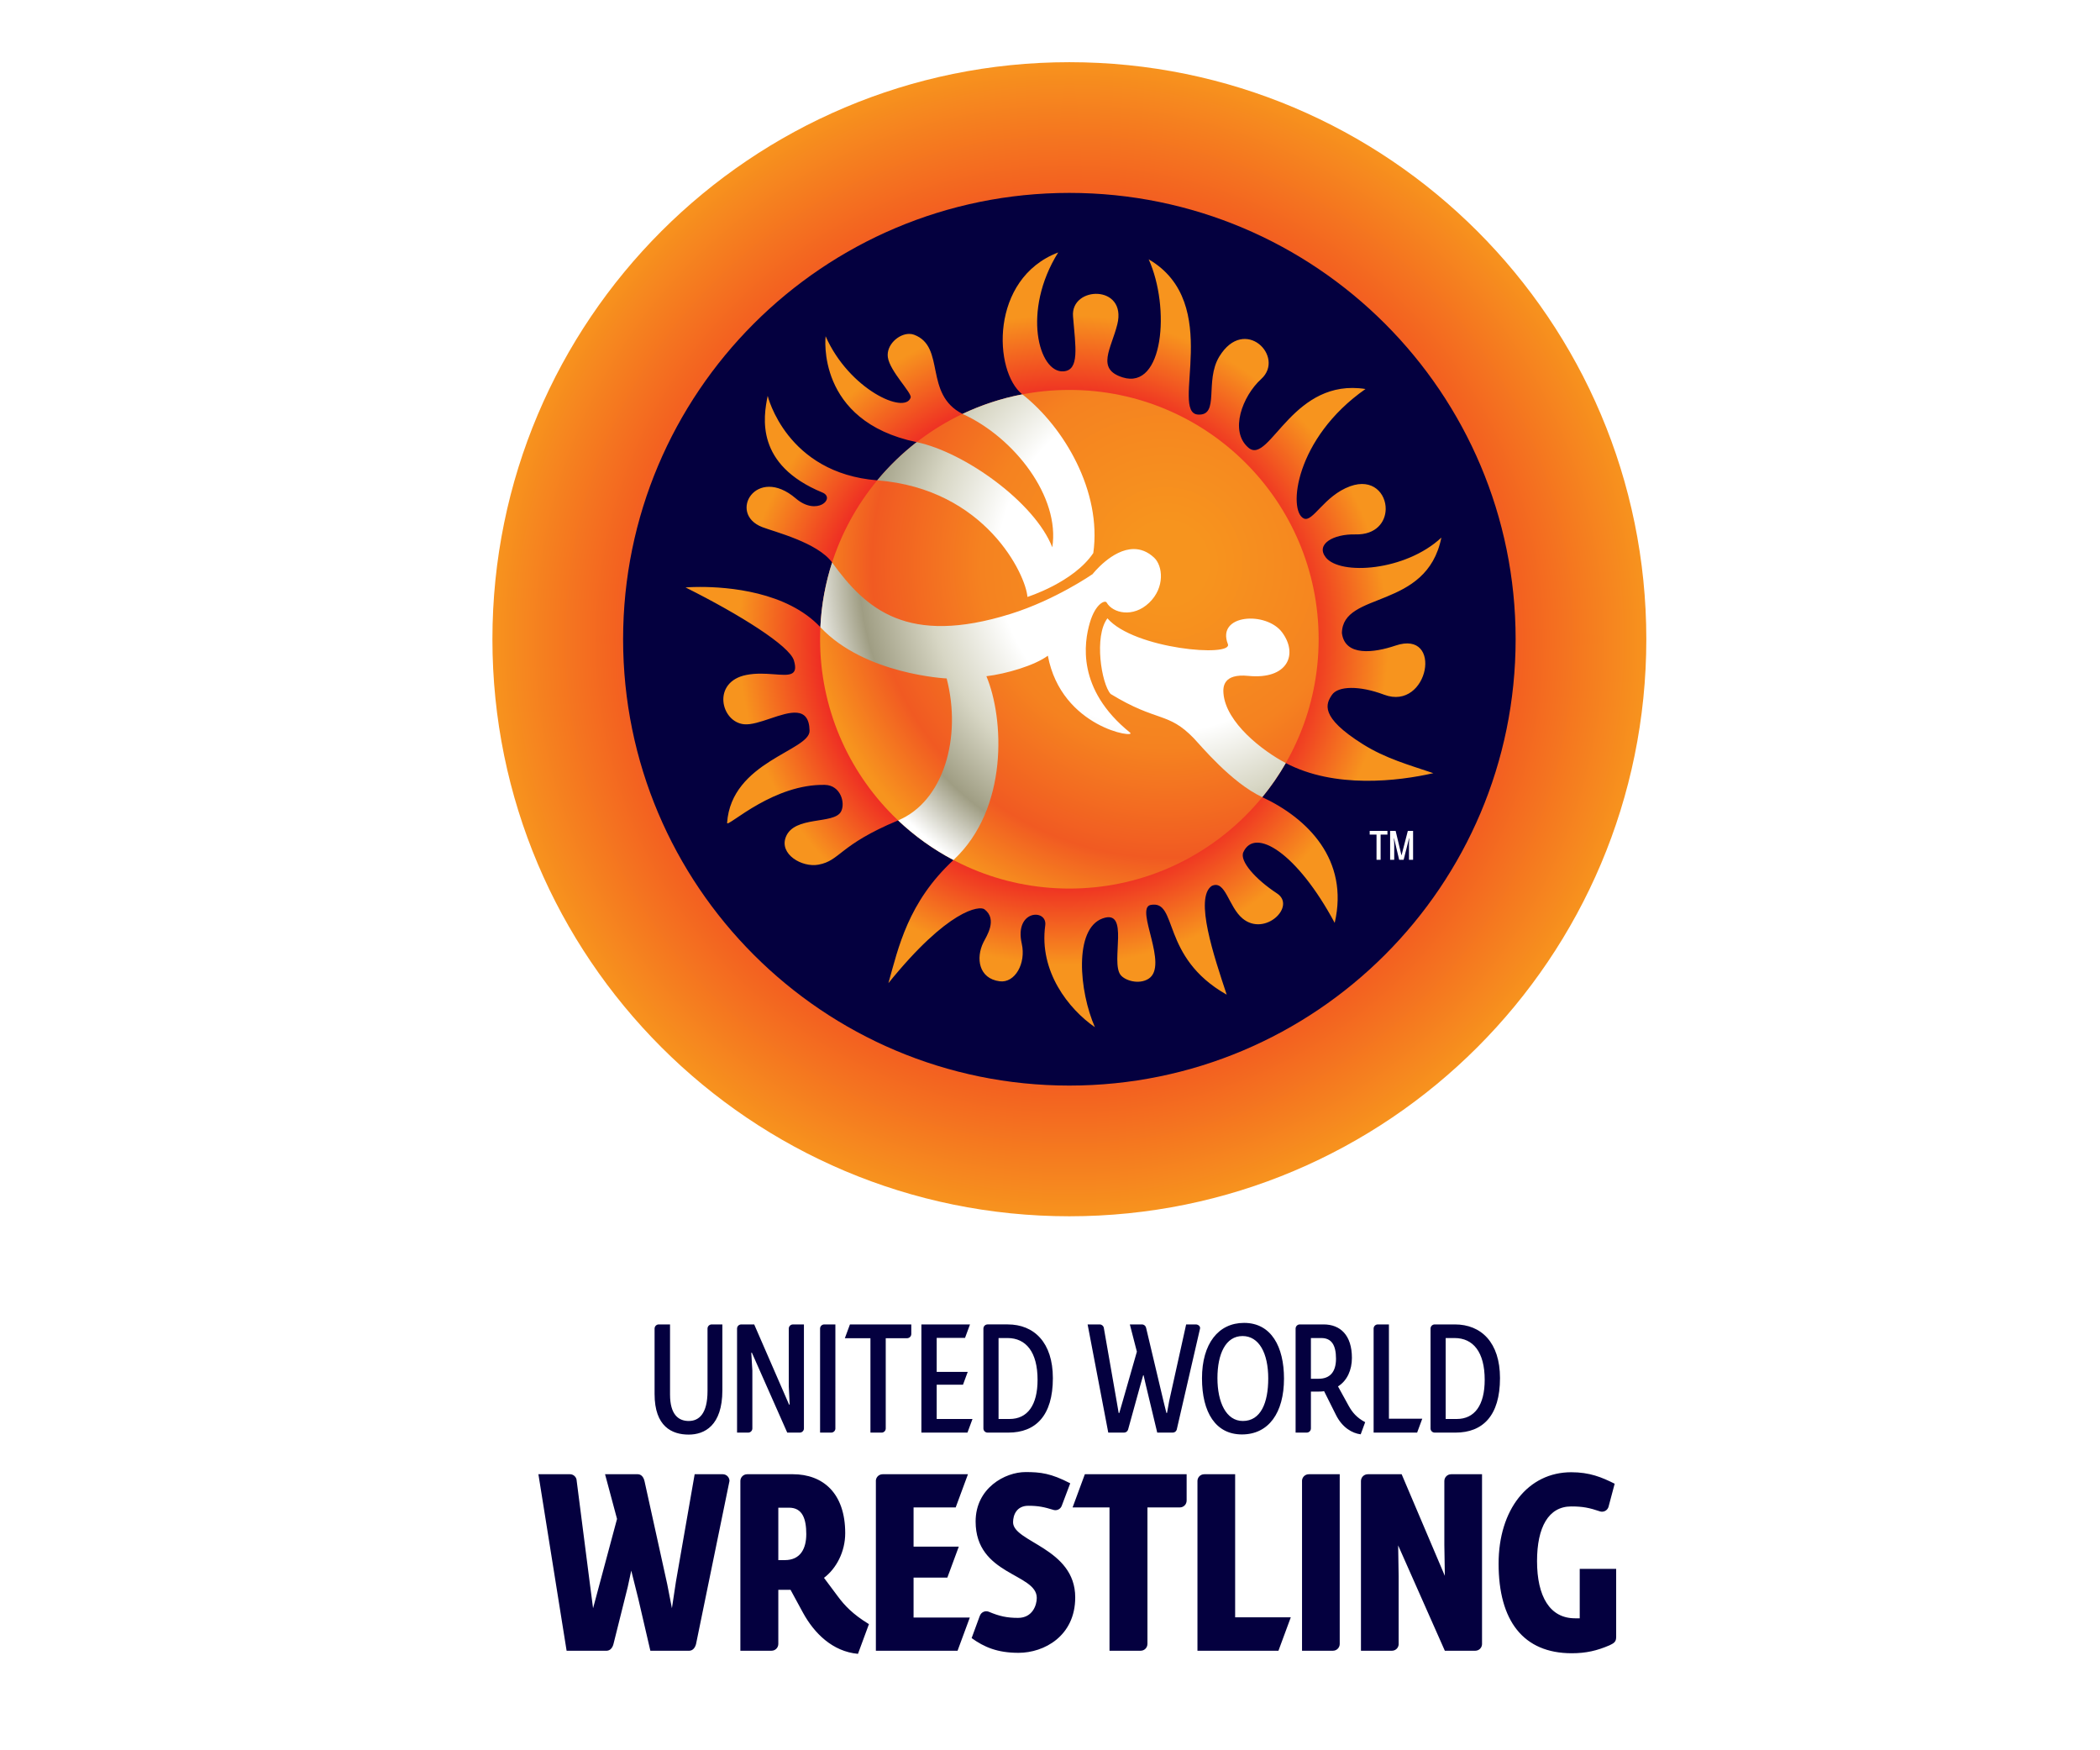 <?xml version="1.0" encoding="UTF-8" standalone="no"?>
<!-- Created with Inkscape (http://www.inkscape.org/) -->

<svg
   xmlns:dc="http://purl.org/dc/elements/1.1/"
   xmlns:cc="http://creativecommons.org/ns#"
   xmlns:rdf="http://www.w3.org/1999/02/22-rdf-syntax-ns#"
   xmlns:svg="http://www.w3.org/2000/svg"
   xmlns="http://www.w3.org/2000/svg"
   xmlns:sodipodi="http://sodipodi.sourceforge.net/DTD/sodipodi-0.dtd"
   xmlns:inkscape="http://www.inkscape.org/namespaces/inkscape"
   version="1.1"
   id="svg3680"
   xml:space="preserve"
   width="1200"
   height="1000"
   viewBox="0 0 1200 1000"
   sodipodi:docname="uww.svg"
   inkscape:version="0.92.1 r15371"><defs
     id="defs3684"><clipPath
       clipPathUnits="userSpaceOnUse"
       id="clipPath3696"><path
         d="M 0,1080.001 H 1920 V 0 H 0 Z"
         id="path3694"
         inkscape:connector-curvature="0" /></clipPath><radialGradient
       fx="0"
       fy="0"
       cx="0"
       cy="0"
       r="1"
       gradientUnits="userSpaceOnUse"
       gradientTransform="matrix(-247.339,0,0,-247.314,960,640.839)"
       spreadMethod="pad"
       id="radialGradient3720"><stop
         style="stop-opacity:1;stop-color:#ed1c24"
         offset="0"
         id="stop3714" /><stop
         style="stop-opacity:1;stop-color:#ed1c24"
         offset="0.479"
         id="stop3716" /><stop
         style="stop-opacity:1;stop-color:#f7941e"
         offset="1"
         id="stop3718" /></radialGradient><clipPath
       clipPathUnits="userSpaceOnUse"
       id="clipPath3730"><path
         d="M 0,1080.001 H 1920 V 0 H 0 Z"
         id="path3728"
         inkscape:connector-curvature="0" /></clipPath><radialGradient
       fx="0"
       fy="0"
       cx="0"
       cy="0"
       r="1"
       gradientUnits="userSpaceOnUse"
       gradientTransform="matrix(-164.034,0,0,-164.034,957.467,640.591)"
       spreadMethod="pad"
       id="radialGradient3756"><stop
         style="stop-opacity:1;stop-color:#ed1c24"
         offset="0"
         id="stop3748" /><stop
         style="stop-opacity:1;stop-color:#ed1c24"
         offset="0.6"
         id="stop3750" /><stop
         style="stop-opacity:1;stop-color:#f7941e"
         offset="0.85"
         id="stop3752" /><stop
         style="stop-opacity:1;stop-color:#f7941e"
         offset="1"
         id="stop3754" /></radialGradient><radialGradient
       fx="0"
       fy="0"
       cx="0"
       cy="0"
       r="1"
       gradientUnits="userSpaceOnUse"
       gradientTransform="matrix(155.866,0,0,-155.851,1001.307,673.169)"
       spreadMethod="pad"
       id="radialGradient3782"><stop
         style="stop-opacity:1;stop-color:#f7941e"
         offset="0"
         id="stop3772" /><stop
         style="stop-opacity:1;stop-color:#f7941e"
         offset="0.11"
         id="stop3774" /><stop
         style="stop-opacity:1;stop-color:#f58220"
         offset="0.507"
         id="stop3776" /><stop
         style="stop-opacity:1;stop-color:#f15a22"
         offset="0.807"
         id="stop3778" /><stop
         style="stop-opacity:1;stop-color:#f7941e"
         offset="1"
         id="stop3780" /></radialGradient><radialGradient
       fx="0"
       fy="0"
       cx="0"
       cy="0"
       r="1"
       gradientUnits="userSpaceOnUse"
       gradientTransform="matrix(155.866,0,0,-155.851,1001.307,673.169)"
       spreadMethod="pad"
       id="radialGradient3810"><stop
         style="stop-opacity:1;stop-color:#ffffff"
         offset="0"
         id="stop3798" /><stop
         style="stop-opacity:1;stop-color:#ffffff"
         offset="0.11"
         id="stop3800" /><stop
         style="stop-opacity:1;stop-color:#ffffff"
         offset="0.461"
         id="stop3802" /><stop
         style="stop-opacity:1;stop-color:#d7d6c4"
         offset="0.661"
         id="stop3804" /><stop
         style="stop-opacity:1;stop-color:#9f9d83"
         offset="0.843"
         id="stop3806" /><stop
         style="stop-opacity:1;stop-color:#ffffff"
         offset="1"
         id="stop3808" /></radialGradient><clipPath
       clipPathUnits="userSpaceOnUse"
       id="clipPath3820"><path
         d="M 0,1080.001 H 1920 V 0 H 0 Z"
         id="path3818"
         inkscape:connector-curvature="0" /></clipPath></defs><sodipodi:namedview
     pagecolor="#ffffff"
     bordercolor="#666666"
     borderopacity="1"
     objecttolerance="10"
     gridtolerance="10"
     guidetolerance="10"
     inkscape:pageopacity="0"
     inkscape:pageshadow="2"
     inkscape:window-width="3840"
     inkscape:window-height="2137"
     id="namedview3682"
     showgrid="false"
     inkscape:zoom="1.3666667"
     inkscape:cx="728.80573"
     inkscape:cy="297.55769"
     inkscape:window-x="-8"
     inkscape:window-y="-8"
     inkscape:window-maximized="1"
     inkscape:current-layer="layer1" /><g
     inkscape:groupmode="layer"
     id="layer1"
     inkscape:label="UWW_Portrait_Full_Colour_RGB 1"><rect
       style="fill:#ffffff"
       id="rect76"
       width="1206.585"
       height="1005.366"
       x="-3.659"
       y="-2.439" /></g><g
     id="g3688"
     inkscape:groupmode="layer"
     inkscape:label="UWW_Portrait_Full_Colour_RGB"
     transform="matrix(1.333,0,0,-1.333,0,1000)"><g
       id="g3690"
       transform="translate(-501.585,-164.634)"><g
         id="g3692"
         clip-path="url(#clipPath3696)"><g
           id="g3698"
           transform="translate(1014.219,347.161)"><path
             d="m 0,0 h -4.159 l -7.281,-32.859 -0.92,-5.09 h -0.26 l -1.18,4.76 -7.527,31.742 -0.007,0.013 c -0.171,0.821 -0.891,1.428 -1.752,1.428 -0.015,0 -0.028,0.002 -0.041,0.006 h -5.166 l 3.014,-11.674 -6.101,-21.316 -1.442,-4.959 h -0.261 l -0.853,4.959 -5.521,31.564 c -0.169,0.813 -0.89,1.42 -1.751,1.42 -0.017,0 -0.029,0.002 -0.042,0.006 h -5.148 l 8.855,-46.371 h 6.754 c 0.004,0 0.006,0.004 0.011,0.004 0.831,0 1.538,0.564 1.738,1.334 l 5.336,19.32 1.115,3.897 h 0.197 l 0.917,-4.026 4.92,-20.529 h 6.634 c 0.004,0 0.005,0.004 0.009,0.004 0.796,0 1.476,0.513 1.708,1.232 l 9.992,43.338 c 0,0 0,0.006 0.002,0.008 C 2.012,-0.803 0.99,0 0,0 m 60.083,-14.693 c 0,5.906 -1.968,8.857 -6.297,8.857 h -4.462 v -17.447 h 3.345 c 4.657,0 7.414,2.756 7.414,8.59 m 12.504,-27.205 -1.921,-5.206 c -3.68,0.456 -7.904,2.915 -10.583,8.276 l -5.115,10.232 c -0.788,-0.199 -1.97,-0.199 -3.15,-0.199 h -2.494 v -15.746 c 0,-0.012 -10e-4,-0.027 -10e-4,-0.039 0,-0.988 -0.801,-1.787 -1.789,-1.787 -0.003,0 -0.006,-0.004 -0.008,-0.004 H 42.764 V -1.77 C 42.777,-0.791 43.573,0 44.553,0 h 10.218 c 7.146,0 12.13,-4.592 12.13,-14.363 0,-5.117 -2.03,-9.778 -5.964,-12.199 l 4.654,-8.461 c 1.504,-2.684 3.405,-4.977 6.996,-6.875 m 10.181,1.496 V 0 h -4.776 c -0.975,0 -1.771,-0.785 -1.785,-1.76 v -44.611 h 18.651 l 2.205,5.969 z m 41.054,16.66 c 0,11.871 -4.918,17.906 -12.922,17.906 h -3.804 v -34.697 h 4.725 c 7.672,0 12.001,5.902 12.001,16.791 m 6.559,0.721 c 0,-16.071 -7.346,-23.35 -19.085,-23.35 h -8.91 c -0.981,0.004 -1.776,0.797 -1.782,1.775 v 42.807 c 0,0.986 0.801,1.789 1.79,1.789 h 8.637 c 11.282,0 19.35,-7.738 19.35,-23.021 m -99.353,-0.133 c 0,-10.492 -3.215,-18.233 -10.888,-18.233 -7.149,0 -10.887,8.004 -10.887,18.366 0,10.296 3.477,18.037 10.759,18.037 7.082,0 11.016,-7.344 11.016,-18.17 m 6.756,-0.065 c 0,13.643 -5.443,23.875 -17.119,23.875 -11.018,0 -18.036,-8.92 -18.036,-23.744 0,-14.693 5.903,-24.07 17.119,-24.07 11.476,0 18.036,9.312 18.036,23.939 m -105.639,-0.523 c 0,11.871 -4.918,17.906 -12.92,17.906 h -3.805 v -34.697 h 4.722 c 7.673,0 12.003,5.902 12.003,16.791 m 6.56,0.721 c 0,-16.071 -7.347,-23.35 -19.086,-23.35 h -8.912 c -0.979,0.004 -1.774,0.797 -1.78,1.775 v 42.807 c 0,0.986 0.801,1.789 1.787,1.789 h 8.64 c 11.282,0 19.351,-7.738 19.351,-23.021 M -95.75,-40.539 v 0.006 h -15.345 v 14.691 h 11.276 l 2.034,5.51 h -13.31 v 14.561 h 12.149 L -96.811,0 h -20.843 v -46.371 h 19.751 z m -38.798,-5.832 c 0.9,0.088 1.604,0.842 1.611,1.764 v 38.703 h 9.242 c 0.952,0.045 1.709,0.826 1.709,1.787 0,0.012 0.001,0.023 0.003,0.035 V 0 h -26.299 l -2.165,-5.859 v -0.045 h 10.951 V -46.371 Z M -207.582,0 c -0.969,-0.02 -1.751,-0.811 -1.753,-1.785 v -26.746 c 0,-9.707 -3.609,-12.856 -8.067,-12.856 -4.394,0 -8.003,2.756 -8.003,11.346 V 0 h -4.897 c -0.957,-0.035 -1.725,-0.82 -1.725,-1.787 l -0.003,-0.008 v -28.049 c 0,-13.967 7.48,-17.379 14.628,-17.379 6.755,0 14.43,3.805 14.43,19.02 V 0 Z m 37.784,-46.367 c 0.975,0 1.766,0.775 1.789,1.744 V 0 h -4.692 c -0.004,0 -0.007,-0.004 -0.011,-0.004 -0.988,0 -1.788,-0.799 -1.788,-1.785 0,-0.016 0,-0.033 -0.004,-0.049 v -24.658 l 0.393,-7.871 h -0.26 L -189.326,0 h -5.552 c -0.004,0 -0.008,-0.004 -0.011,-0.004 -0.956,0 -1.736,-0.752 -1.784,-1.693 v -44.674 h 4.763 c 0.003,0 0.006,0.004 0.01,0.004 0.985,0 1.784,0.797 1.787,1.783 v 24.842 l -0.461,7.605 h 0.263 l 15.151,-34.234 h 5.353 c 0.004,0 0.006,0.004 0.009,0.004 m 13.493,0 c 0.925,0 1.686,0.699 1.78,1.601 V 0 h -4.779 c -0.981,-0.006 -1.77,-0.793 -1.78,-1.77 v -44.601 h 4.769 c 0.004,0 0.006,0.004 0.01,0.004 m 59.374,-79.371 v 0.105 h -24.076 v 17.121 h 14.482 l 4.904,13.268 h -19.386 v 16.803 h 18.056 l 5.261,14.232 h -36.517 c -0.023,-0.004 -0.045,-0.01 -0.073,-0.01 -1.508,0 -2.744,-1.146 -2.885,-2.617 v -73.027 h 35.014 z m -70.068,35.845 c 0,6.528 -1.605,11.344 -7.387,11.344 h -4.599 v -22.472 h 2.782 c 6.849,0 9.204,5.134 9.204,11.128 m 22.161,-51.302 c -10.901,0.984 -18.754,8.832 -23.553,17.595 l -5.351,9.844 h -5.243 v -23.15 c 0,-0.02 -0.004,-0.035 -0.004,-0.061 0,-1.597 -1.299,-2.894 -2.898,-2.894 -0.011,0 -0.019,-0.002 -0.03,-0.002 h -13.334 v 72.756 c 0.005,1.595 1.302,2.888 2.899,2.888 0.03,0 0.051,0.006 0.078,0.01 h 19.496 c 12.949,0 22.472,-8.133 22.472,-25.258 0,-8.023 -3.851,-15.195 -9.096,-19.152 l 5.992,-8.026 c 2.771,-3.728 6.282,-7.56 13.275,-11.816 z m 97.259,76.986 -5.257,-14.232 h 15.823 v -61.422 h 13.327 c 0.01,0 0.017,0.002 0.028,0.002 1.599,0 2.897,1.297 2.897,2.894 0,0.051 0.006,0.096 0.013,0.135 v 58.391 H -6.99 c 0.04,0.007 0.085,0.009 0.141,0.009 1.599,0 2.896,1.303 2.896,2.903 0,0.019 0.003,0.039 0.005,0.062 v 11.258 z m 88.287,-61.32 H 16.846 v 61.32 H 3.66 c -0.023,-0.004 -0.045,-0.01 -0.074,-0.01 -1.598,0 -2.893,-1.293 -2.896,-2.888 v -72.756 h 34.719 z m 18.071,-14.332 c 1.597,0 2.892,1.289 2.899,2.882 v 72.77 H 48.479 c -0.025,-0.004 -0.046,-0.01 -0.076,-0.01 -1.513,0 -2.757,-1.16 -2.885,-2.644 v -73 h 13.234 c 0.01,0 0.018,0.002 0.027,0.002 m -137.133,55.07 c 0,3.213 1.606,7.064 6.53,7.064 4.354,0 6.786,-0.541 10.948,-1.814 1.402,-0.338 2.865,0.414 3.386,1.793 l 3.642,9.652 c -8.241,4.28 -12.734,4.815 -19.154,4.815 -8.775,0 -21.404,-6.85 -21.404,-21.188 0,-23.115 26.218,-22.152 26.218,-32.746 0,-3.101 -1.82,-8.562 -8.025,-8.562 -4.699,0 -7.948,0.685 -12.578,2.64 -0.022,0.006 -0.042,0.01 -0.067,0.018 -1.506,0.547 -3.168,-0.229 -3.716,-1.733 -0.019,-0.056 -0.044,-0.099 -0.068,-0.134 l -3.475,-9.457 c 5.352,-3.852 11.021,-6.315 20.119,-6.315 10.915,0 24.29,7.17 24.29,23.758 0,21.186 -26.646,23.648 -26.646,32.209 m -135.899,-52.186 c 0.003,0.01 0.005,0.016 0.006,0.022 l 14.332,69.877 c -0.016,1.586 -1.305,2.869 -2.897,2.869 h -12.033 l -8.024,-46.016 -1.812,-11.984 0.087,0.559 -2.019,10.355 -9.726,44.119 c -0.008,0.022 -0.018,0.043 -0.026,0.069 -0.353,1.558 -1.296,2.898 -2.898,2.898 h -13.997 l 5.135,-19.156 -10.269,-38.285 -1.392,10.677 -5.604,43.715 c -0.012,0.045 -0.018,0.09 -0.018,0.151 l -0.003,0.019 -0.086,0.674 c -0.314,1.266 -1.45,2.205 -2.811,2.205 h -13.522 l 12.091,-75.654 h 17.231 c 1.532,0.064 2.48,1.375 2.861,2.886 l 0.003,0.01 6.122,24.494 1.817,8.448 -0.32,-1.502 3.038,-12.168 5.148,-22.168 h 16.727 c 1.53,0.064 2.48,1.375 2.859,2.886 m 394.427,2.836 c 0,0.036 0.006,0.065 0.009,0.096 v 29.277 h -15.621 v -21.189 h -2.034 c -10.808,0 -16.266,9.418 -16.266,24.506 0,14.556 4.923,23.437 14.66,23.437 4.933,0 7.686,-0.547 12.512,-2.174 1.417,-0.345 2.898,0.424 3.409,1.827 0.005,0.019 0.017,0.033 0.025,0.048 l 2.674,10.038 c -5.565,2.783 -10.7,4.921 -18.62,4.921 -18.514,0 -31.139,-16.048 -31.139,-39.164 0,-24.505 10.593,-38.418 31.353,-38.418 6.113,0 10.828,1.094 16.197,3.405 1.459,0.74 2.841,1.242 2.841,3.39 m -73.437,-5.722 -20.011,45.156 0.212,-13.27 v -29.24 c -0.126,-1.482 -1.368,-2.644 -2.884,-2.644 -0.012,0 -0.019,-0.002 -0.027,-0.002 H 70.78 v 72.703 c 0.003,0.015 0.004,0.027 0.004,0.045 0,1.601 1.299,2.896 2.9,2.896 0.03,0 0.049,0.006 0.074,0.01 h 14.466 l 18.513,-43.555 -0.213,13.268 v 27.314 c 0,0.024 0.003,0.041 0.003,0.067 0,1.601 1.3,2.896 2.899,2.896 0.029,0 0.049,0.006 0.076,0.01 h 13.178 v -72.875 c -0.063,-1.545 -1.33,-2.777 -2.89,-2.777 -0.011,0 -0.018,-0.002 -0.027,-0.002 z"
             style="fill:#04003f;fill-opacity:1;fill-rule:nonzero;stroke:none"
             id="path3700"
             inkscape:connector-curvature="0" /></g></g></g><g
       id="g3702"
       transform="translate(-501.585,-164.634)"><g
         id="g3704"><g
           id="g3710"><g
             id="g3712"><path
               d="m 712.673,640.84 c 0,-136.598 110.73,-247.328 247.326,-247.328 v 0 c 136.596,0 247.328,110.73 247.328,247.328 v 0 c 0,136.596 -110.732,247.326 -247.328,247.326 v 0 c -136.596,0 -247.326,-110.73 -247.326,-247.326"
               style="fill:url(#radialGradient3720);stroke:none"
               id="path3722"
               inkscape:connector-curvature="0" /></g></g></g></g><g
       id="g3724"
       transform="translate(-501.585,-164.634)"><g
         id="g3726"
         clip-path="url(#clipPath3730)"><g
           id="g3732"
           transform="translate(768.697,640.84)"><path
             d="m 0,0 c 0,-105.655 85.65,-191.304 191.302,-191.304 105.655,0 191.302,85.649 191.302,191.304 0,105.651 -85.647,191.3 -191.302,191.3 C 85.65,191.3 0,105.651 0,0"
             style="fill:#04003f;fill-opacity:1;fill-rule:nonzero;stroke:none"
             id="path3734"
             inkscape:connector-curvature="0" /></g></g></g><g
       id="g3736"
       transform="translate(-501.585,-164.634)"><g
         id="g3738"><g
           id="g3744"><g
             id="g3746"><path
               d="m 939.845,745.797 c 17.906,-14.055 34.129,-41.649 30.412,-68.019 v 0 c -8.453,-12.596 -28.238,-18.799 -28.238,-18.799 v 0 c -0.632,9.33 -17.876,46.305 -64.37,49.969 v 0 c -39.029,3.076 -46.973,36.213 -46.973,36.213 v 0 c -1.883,-9.226 -5.36,-29.537 23.436,-41.429 v 0 c 5.849,-2.417 -2.284,-10.317 -11.388,-2.539 v 0 c -16.895,14.433 -29.344,-6.452 -14.44,-12.271 v 0 c 5.13,-2.003 23.771,-6.601 30.015,-15.198 v 0 c 14.565,-20.055 32.224,-35.824 76.513,-22.023 v 0 c 19.159,5.971 35.131,17.041 35.131,17.041 v 0 c 0,0 14.265,18.385 26.381,7.072 v 0 c 3.745,-3.495 4.741,-12.78 -2.134,-19.35 v 0 c -6.876,-6.569 -15.634,-4.446 -18.228,0.124 v 0 c -0.651,1.144 -4.798,-0.439 -7.206,-8.735 v 0 c -2.408,-8.298 -5.805,-28.431 17.262,-47.036 v 0 c 3.228,-2.604 -29.398,1.855 -35.241,32.965 v 0 c -5.748,-4.244 -17.873,-7.772 -26.341,-8.799 v 0 c 7.557,-17.965 9.615,-56.721 -14.121,-78.773 v 0 c -19.517,-18.131 -23.586,-37.494 -27.894,-52.789 v 0 c 25.708,31.81 39.094,33.252 41.187,31.662 v 0 c 5.763,-4.38 0.786,-11.64 -0.461,-14.176 v 0 c -3.342,-6.801 -1.975,-15.507 6.953,-16.672 v 0 c 6.611,-0.869 11.397,7.718 9.491,16.136 v 0 c -3.306,14.595 11.059,15.052 10.066,7.808 v 0 c -2.716,-19.724 10.036,-35.861 21.288,-43.626 v 0 c -6.784,15.465 -9.066,42.137 3.29,46.614 v 0 c 11.837,4.289 3.321,-18.565 7.712,-24.203 v 0 c 1.922,-2.469 7.895,-4.249 11.982,-1.662 v 0 c 8.866,5.614 -5.855,29.956 0.809,31.633 v 0 c 12.058,2.441 4.085,-22.293 32.707,-38.436 v 0 c -5.429,16.372 -13.91,41.473 -6.419,46.599 v 0 c 5.928,2.819 7.12,-8.896 13.227,-13.957 v 0 c 9.576,-7.937 23.135,5.258 14.753,10.758 v 0 c -9.204,6.039 -16.141,13.866 -14.424,17.661 v 0 c 4.959,10.959 23.118,-0.391 39.164,-30.296 v 0 c 6.294,27.131 -11.742,44.879 -31.055,53.887 v 0 c -13.255,6.181 -26.474,22.251 -29.315,25.201 v 0 c -11.138,11.557 -15.56,6.738 -35.681,19.023 v 0 c -3.95,4.332 -7.215,24.78 -1.376,32.416 v 0 c 11.46,-13.21 53.89,-16.794 51.623,-11.009 v 0 c -5.027,12.819 16.508,14.165 23.299,4.951 v 0 c 6.923,-9.399 2.338,-20.274 -14.545,-18.601 v 0 c -10.849,1.076 -10.872,-4.867 -10.631,-7.601 v 0 c 1.081,-12.431 16.671,-24.491 26.705,-29.768 v 0 c 20.984,-11.037 48.19,-7.775 63.253,-4.331 v 0 c -10.539,3.579 -20.442,6.289 -30.222,12.426 v 0 c -18.64,11.695 -15.825,17.326 -13.233,21.136 v 0 c 2.573,3.816 11.673,4.09 22.361,0.069 v 0 c 9.558,-3.596 15.957,3.455 17.363,10.506 v 0 c 1.399,7.022 -2.153,14.044 -12.468,10.551 v 0 c -9.183,-3.111 -21.676,-4.811 -22.988,5.346 v 0 c 0.261,18.219 36.336,9.63 42.636,40.935 v 0 c -15.347,-14.353 -43.436,-16.316 -49.575,-8.463 v 0 c -4.386,5.628 3.198,10.067 12.759,9.83 v 0 c 8.849,-0.208 12.855,5.296 12.952,10.801 v 0 c 0.117,6.681 -5.524,13.362 -15.25,9.832 v 0 c -11.183,-4.06 -15.984,-15.617 -19.86,-13.8 v 0 c -6.891,3.232 -3.778,34.374 26.45,55.486 v 0 c -15.305,2.41 -25.434,-5.231 -32.839,-12.871 v 0 c -7.892,-8.142 -12.693,-16.284 -17.372,-12.263 v 0 c -8.22,7.069 -2.544,22.092 5.503,29.415 v 0 c 10.466,9.511 -7.138,27.383 -17.968,9.613 v 0 c -6.406,-10.52 0.326,-25.435 -9.118,-24.85 v 0 c -12.367,0.761 11.187,47.705 -21.148,66.544 v 0 c 9.349,-20.72 6.359,-56.082 -11.149,-50.609 v 0 c -11.523,3.603 -4.916,12.244 -2.302,22.72 v 0 c 4.259,17.17 -20.061,16.534 -18.982,3.452 v 0 c 1.065,-13.091 2.914,-23.095 -4.106,-23.583 v 0 c -10.58,-0.746 -17.916,25.918 -2.244,50.974 v 0 c -29.461,-11.267 -27.732,-51.136 -15.378,-60.832 m -57.651,15.896 c 0.852,-6.003 10.401,-15.323 9.779,-17.254 v 0 c -2.392,-7.428 -26.384,3.42 -36.459,26.265 v 0 c 0,0 -4.371,-36.372 39.031,-45.39 v 0 c 20.457,-4.253 50.625,-25.805 58.132,-45.069 v 0 c 3.423,21.516 -16.187,47.044 -38.479,57.168 v 0 c -16.748,8.517 -7.08,28.792 -20.738,33.928 v 0 c -0.668,0.252 -1.376,0.369 -2.101,0.369 v 0 c -4.633,0 -9.906,-4.797 -9.165,-10.017 M 795.461,663.04 c 23.54,-11.754 44.54,-25.037 46.437,-31.236 v 0 c 2.124,-6.946 -2.148,-6.457 -8.72,-5.967 v 0 c -3.45,0.256 -7.534,0.513 -11.66,-0.306 v 0 c -14.889,-2.954 -10.997,-20.193 -0.939,-21.135 v 0 c 3.058,-0.287 7.144,1.092 11.25,2.473 v 0 c 8.254,2.774 16.588,5.549 16.8,-5.22 v 0 c 0.171,-8.655 -33.545,-13.136 -35.354,-39.517 v 0 c -0.085,-1.265 5.215,3.388 13.532,8.041 v 0 c 7.563,4.231 17.621,8.463 28.392,8.245 v 0 c 6.762,-0.134 8.91,-7.867 6.878,-11.509 v 0 c -3.085,-5.532 -19.966,-1.611 -23.609,-10.788 v 0 c -2.953,-7.44 6.927,-13.194 13.942,-11.91 v 0 c 9.482,1.736 8.69,8.357 34.17,18.979 v 0 c 19.401,8.089 27.416,35.404 20.815,60.838 v 0 c 0,0 -35.022,1.617 -54.132,21.973 v 0 c -14.396,15.334 -39.714,17.251 -51.472,17.252 v 0 c -3.919,0 -6.33,-0.213 -6.33,-0.213"
               style="fill:url(#radialGradient3756);stroke:none"
               id="path3758"
               inkscape:connector-curvature="0" /></g></g></g></g><g
       id="g3760"
       transform="translate(-501.585,-164.634)"><g
         id="g3762"><g
           id="g3768"><g
             id="g3770"><path
               d="m 853.136,640.84 c 0,-59.027 47.843,-106.863 106.864,-106.863 v 0 c 59.024,0 106.861,47.836 106.861,106.863 v 0 c 0,59.018 -47.837,106.863 -106.861,106.863 v 0 c -59.021,0 -106.864,-47.845 -106.864,-106.863"
               style="fill:url(#radialGradient3782);stroke:none"
               id="path3784"
               inkscape:connector-curvature="0" /></g></g></g></g><g
       id="g3786"
       transform="translate(-501.585,-164.634)"><g
         id="g3788"><g
           id="g3794"><g
             id="g3796"><path
               d="m 914.197,737.413 h 10e-4 c 22.292,-10.124 41.902,-35.652 38.479,-57.168 v 0 c -7.507,19.264 -37.675,40.816 -58.132,45.069 v 0 c -6.214,-4.822 -11.884,-10.312 -16.896,-16.366 v 0 c 46.494,-3.664 63.738,-40.639 64.37,-49.969 v 0 c 0,0 19.785,6.203 28.238,18.799 v 0 c 3.717,26.37 -12.506,53.964 -30.412,68.019 v 0 c -9.002,-1.718 -17.602,-4.562 -25.648,-8.384 m 55.746,-68.671 c 0,0 -15.972,-11.07 -35.131,-17.041 v 0 c -44.289,-13.801 -61.948,1.968 -76.513,22.023 v 0 h -10e-4 c -2.842,-8.799 -4.578,-18.092 -5.036,-27.723 v 0 h 0.001 c 19.11,-20.356 54.132,-21.973 54.132,-21.973 v 0 c 6.601,-25.434 -1.414,-52.749 -20.815,-60.838 v 0 c 7.068,-6.684 15.048,-12.411 23.735,-16.98 v 0 c 23.736,22.052 21.678,60.808 14.121,78.773 v 0 c 8.468,1.027 20.593,4.555 26.341,8.799 v 0 c 5.843,-31.11 38.469,-35.569 35.241,-32.965 v 0 c -23.067,18.605 -19.67,38.738 -17.262,47.036 v 0 c 2.408,8.296 6.555,9.879 7.206,8.735 v 0 c 2.594,-4.57 11.352,-6.693 18.228,-0.124 v 0 c 6.875,6.57 5.879,15.855 2.134,19.35 v 0 c -2.85,2.661 -5.821,3.679 -8.696,3.679 v 0 c -9.344,0.002 -17.685,-10.751 -17.685,-10.751 m 7.752,-51.367 c 20.121,-12.285 24.543,-7.466 35.681,-19.023 v 0 c 2.841,-2.95 16.06,-19.02 29.315,-25.201 v 0 c 3.746,4.57 7.121,9.454 10.079,14.612 v 0 c -10.034,5.277 -25.624,17.337 -26.705,29.768 v 0 c -0.241,2.734 -0.218,8.677 10.631,7.601 v 0 c 16.883,-1.673 21.468,9.202 14.545,18.601 v 0 c -6.791,9.214 -28.326,7.868 -23.299,-4.951 v 0 c 2.267,-5.785 -40.163,-2.201 -51.623,11.009 v 0 c -5.839,-7.636 -2.574,-28.084 1.376,-32.416"
               style="fill:url(#radialGradient3810);stroke:none"
               id="path3812"
               inkscape:connector-curvature="0" /></g></g></g></g><g
       id="g3814"
       transform="translate(-501.585,-164.634)"><g
         id="g3816"
         clip-path="url(#clipPath3820)"><g
           id="g3822"
           transform="translate(1105.593,546.312)"><path
             d="M 0,0 V 7.059 L 0.123,9.227 H 0.036 L -2.293,0 h -1.921 l -2.19,9.205 H -6.482 L -6.339,6.902 V 0 H -8.09 v 12.381 h 2.36 L -3.239,1.959 h 0.049 l 2.688,10.422 H 1.75 V 0 Z M -12.168,10.807 V 0 h -1.752 v 10.807 h -2.929 v 1.574 h 7.605 v -1.574 z"
             style="fill:#ffffff;fill-opacity:1;fill-rule:nonzero;stroke:none"
             id="path3824"
             inkscape:connector-curvature="0" /></g></g></g></g></svg>